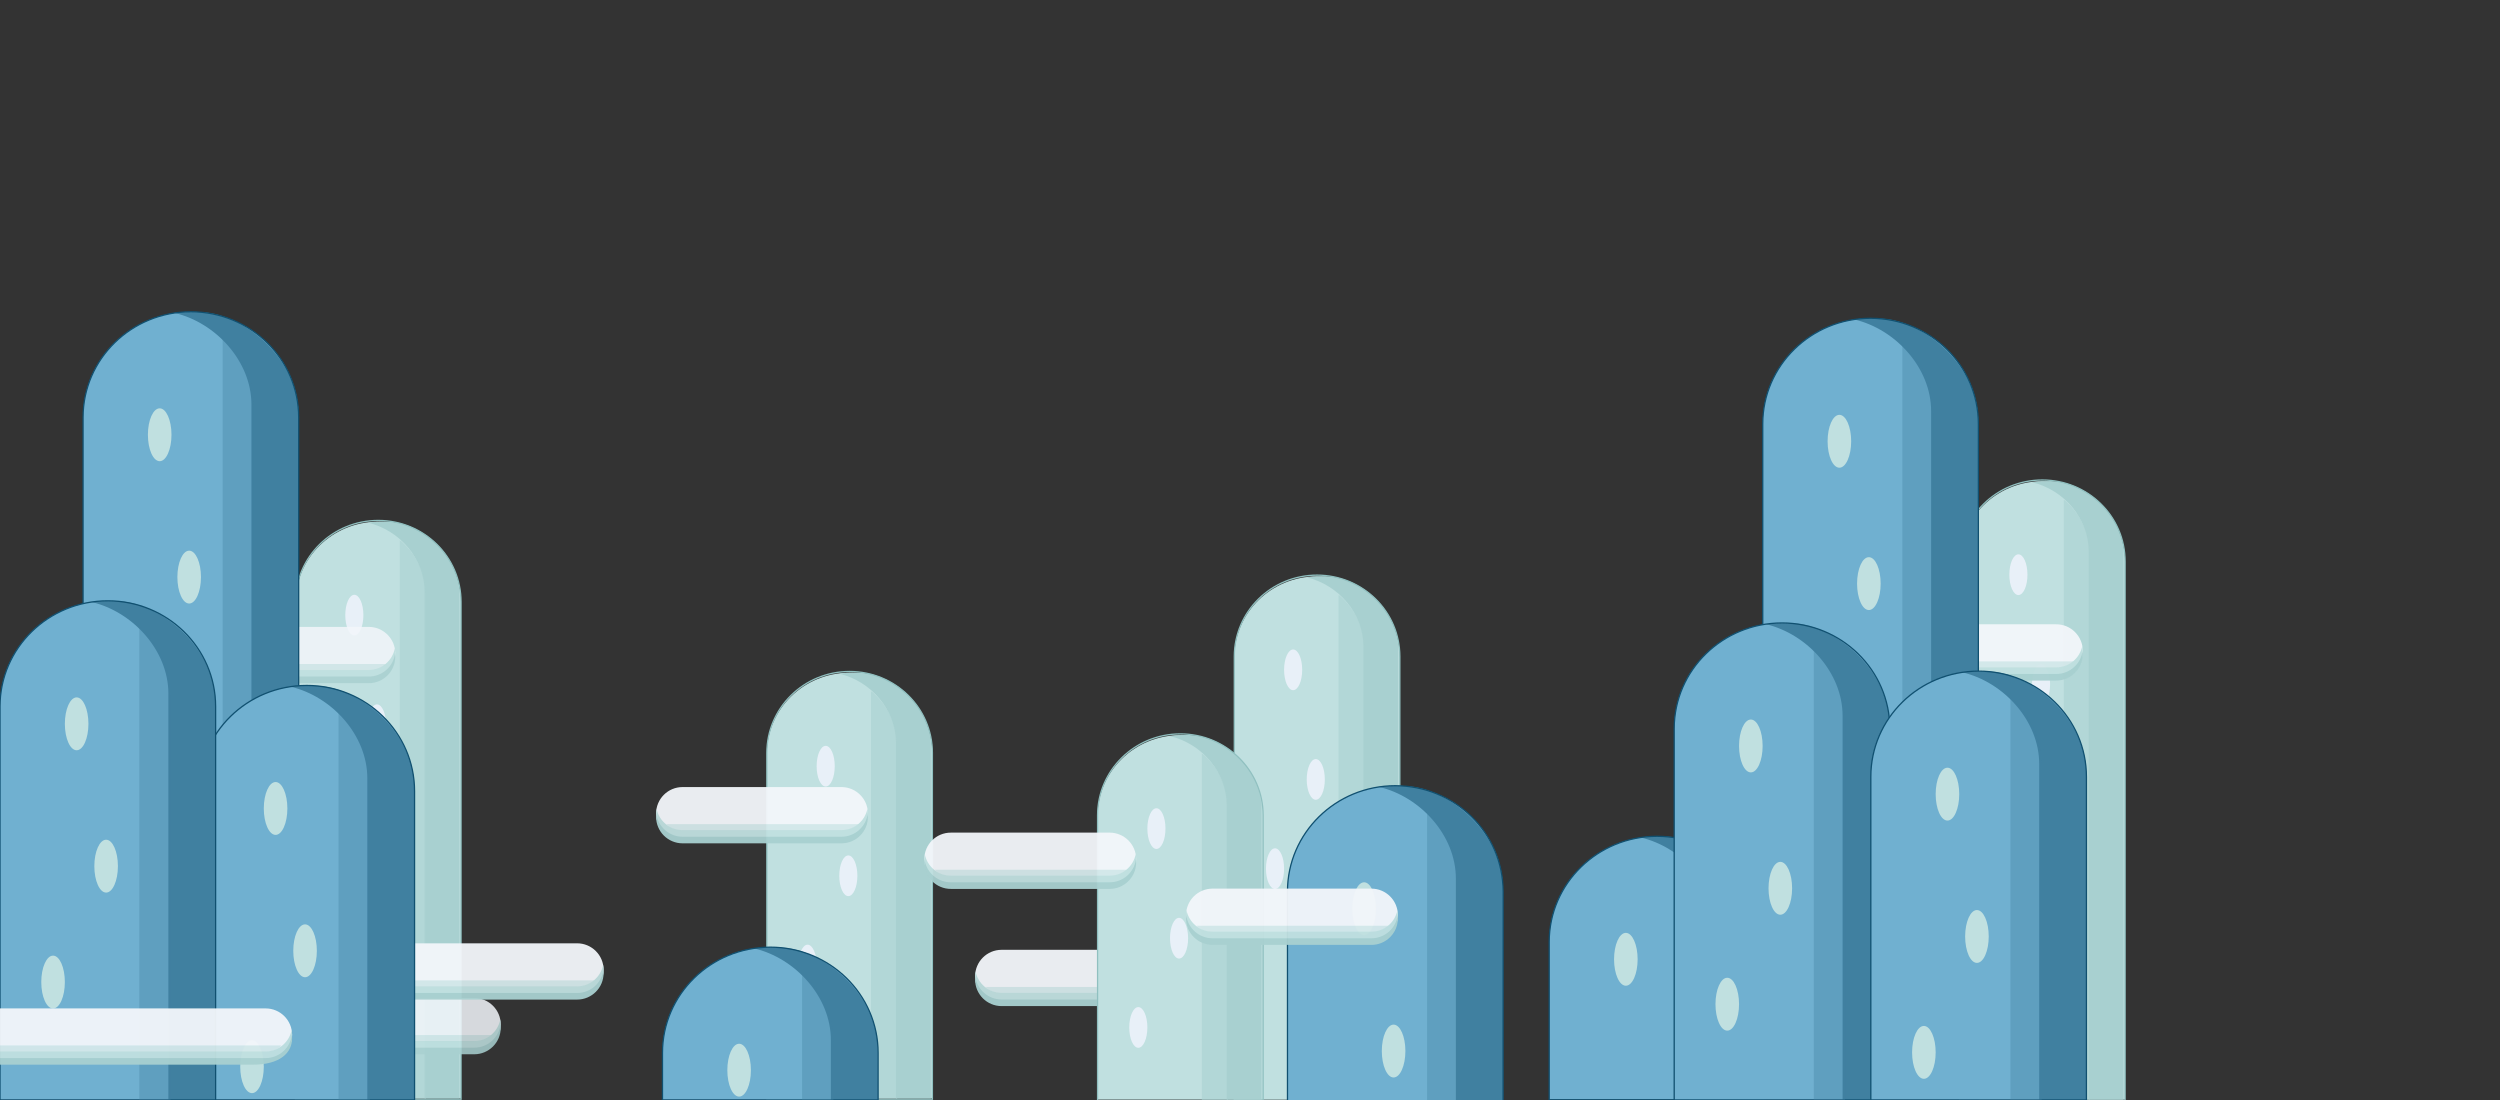 <?xml version="1.0" encoding="utf-8"?>
<!-- Generator: Adobe Illustrator 15.0.0, SVG Export Plug-In . SVG Version: 6.00 Build 0)  -->
<!DOCTYPE svg PUBLIC "-//W3C//DTD SVG 1.1//EN" "http://www.w3.org/Graphics/SVG/1.1/DTD/svg11.dtd">
<svg version="1.1" id="Layer_1" xmlns="http://www.w3.org/2000/svg" xmlns:xlink="http://www.w3.org/1999/xlink" x="0px" y="0px"
	 width="1920px" height="845px" viewBox="0 0 1920 845" style="enable-background:new 0 0 1920 845;" xml:space="preserve">
<rect x="0" y="0" width="1920" height="845" fill="#333333" stroke="none"/>
<style type="text/css">
<![CDATA[
	.st0{fill:none;stroke:#90C0C0;stroke-miterlimit:10;}
	.st1{opacity:0.6;fill-rule:evenodd;clip-rule:evenodd;fill:#A8D0D0;}
	.st2{fill-rule:evenodd;clip-rule:evenodd;fill:#70B0D0;}
	.st3{opacity:0.6;fill-rule:evenodd;clip-rule:evenodd;fill:#4080A0;}
	.st4{fill-rule:evenodd;clip-rule:evenodd;fill:#A8D0D0;}
	.st5{fill-rule:evenodd;clip-rule:evenodd;fill:#4080A0;}
	.st6{opacity:0.85;}
	.st7{opacity:0.95;}
	.st8{fill-rule:evenodd;clip-rule:evenodd;fill:#E8F0F8;}
	.st9{opacity:0.6;}
	.st10{opacity:0.6;fill-rule:evenodd;clip-rule:evenodd;fill:#C0E0E0;}
	.st11{fill-rule:evenodd;clip-rule:evenodd;fill:#F2F6FA;}
	.st12{fill:none;stroke:#105070;stroke-miterlimit:10;}
	.st13{fill-rule:evenodd;clip-rule:evenodd;fill:#C0E0E0;}
]]>
</style>
<g class="st7">
	<path class="st11" d="M748.878,749.797c0-11.23,9.096-20.336,20.356-20.336h121.974c11.243,0,20.356,9.127,20.356,20.336
		c0,11.23-9.095,20.336-20.356,20.336H769.234C757.992,770.133,748.878,761.004,748.878,749.797z"/>
	<path class="st13" d="M749.235,745.979c-0.234,1.236-0.357,2.512-0.357,3.818c0,11.207,9.114,20.336,20.356,20.336h121.974
		c11.262,0,20.356-9.105,20.356-20.336c0-1.301-0.122-2.574-0.357-3.809c-1.784,9.406-10.046,16.518-19.999,16.518H769.234
		C759.298,762.506,751.023,755.375,749.235,745.979z"/>
	<path class="st4" d="M749.035,749.797c-0.104,0.834-0.157,1.683-0.157,2.547c0,11.207,9.114,20.336,20.356,20.336h121.974
		c11.262,0,20.356-9.105,20.356-20.336c0-0.861-0.053-1.708-0.156-2.54c-1.252,10.029-9.803,17.792-20.2,17.792H769.234
		C758.854,767.596,750.288,759.812,749.035,749.797z"/>
	<path class="st10" d="M769.234,762.941h121.974c5.165,0,9.864-2,13.45-5H757v0.074C759,760.816,764.413,762.941,769.234,762.941z"
		/>
</g>
<g>
	<path class="st13" d="M947.933,504.902c0-34.367,28.454-62.23,63.575-62.23c35.112,0,63.574,27.848,63.574,62.23v339.625H947.933
		V504.902z"/>
	<path class="st4" d="M1003.561,443.41c4.768-0.696,9.72-0.898,14.335-0.898c21.749,0,52.924,19.601,55.997,54.055v348.077h-26.771
		V496.566C1047.121,471.164,1028.023,449.202,1003.561,443.41z"/>
	<ellipse class="st8" cx="993.131" cy="514.432" rx="6.954" ry="15.631"/>
	<ellipse class="st8" cx="1010.515" cy="598.601" rx="6.953" ry="15.632"/>
	<ellipse class="st8" cx="979.224" cy="667.138" rx="6.954" ry="15.631"/>
	<path class="st0" d="M947.933,504.216c0-34.528,28.454-62.521,63.575-62.521c35.112,0,63.574,27.979,63.574,62.521v340.997H947.933
		V504.216z"/>
	<g>
		<path class="st1" d="M1048,844.941V497.606c0-15.875-7.854-30.388-19.396-40.415l-0.604-0.076v387.826H1048z"/>
	</g>
</g>
<g>
	<path class="st13" d="M842.933,626.837c0-34.367,28.454-62.23,63.575-62.23c35.112,0,63.574,27.848,63.574,62.23v217.625H842.933
		V626.837z"/>
	<path class="st4" d="M898.561,565.345c4.768-0.696,9.72-0.898,14.335-0.898c21.749,0,52.924,19.601,55.997,54.055v226.077h-26.771
		V618.501C942.121,593.099,923.023,571.137,898.561,565.345z"/>
	<ellipse class="st8" cx="888.131" cy="636.367" rx="6.954" ry="15.631"/>
	<ellipse class="st8" cx="905.515" cy="720.535" rx="6.953" ry="15.632"/>
	<ellipse class="st8" cx="874.224" cy="789.073" rx="6.954" ry="15.631"/>
	<path class="st0" d="M842.933,626.15c0-34.528,28.454-62.521,63.575-62.521c35.112,0,63.574,27.979,63.574,62.521v218.997H842.933
		V626.15z"/>
	<g>
		<path class="st1" d="M943,844.941V619.372c0-15.875-7.854-30.388-19.396-40.415L923,578.881v266.061H943z"/>
	</g>
</g>
<g>
	<path class="st13" d="M588.933,578.902c0-34.367,28.454-62.23,63.575-62.23c35.112,0,63.574,27.848,63.574,62.23v264.625H588.933
		V578.902z"/>
	<path class="st4" d="M644.561,517.41c4.768-0.696,9.72-0.898,14.335-0.898c21.749,0,52.924,19.601,55.997,54.055v273.077h-26.771
		V570.566C688.121,545.164,669.023,523.202,644.561,517.41z"/>
	<ellipse class="st8" cx="634.131" cy="588.432" rx="6.954" ry="15.631"/>
	<ellipse class="st8" cx="651.515" cy="672.601" rx="6.953" ry="15.632"/>
	<ellipse class="st8" cx="620.224" cy="741.138" rx="6.954" ry="15.631"/>
	<path class="st0" d="M588.933,578.216c0-34.528,28.454-62.521,63.575-62.521c35.112,0,63.574,27.979,63.574,62.521v265.997H588.933
		V578.216z"/>
	<g>
		<path class="st1" d="M689,843.941V571.606c0-15.875-7.854-30.388-19.396-40.415L669,531.115v312.826H689z"/>
	</g>
</g>
<g>
	<path class="st13" d="M226.933,462.902c0-34.367,28.454-62.23,63.575-62.23c35.112,0,63.574,27.848,63.574,62.23v380.625H226.933
		V462.902z"/>
	<path class="st4" d="M282.561,401.41c4.768-0.696,9.72-0.898,14.335-0.898c21.749,0,52.924,19.601,55.997,54.055v389.077h-26.771
		V454.566C326.121,429.164,307.023,407.202,282.561,401.41z"/>
	<ellipse class="st8" cx="272.131" cy="472.432" rx="6.954" ry="15.631"/>
	<ellipse class="st8" cx="289.515" cy="556.601" rx="6.953" ry="15.632"/>
	<ellipse class="st8" cx="258.224" cy="625.138" rx="6.954" ry="15.631"/>
	<path class="st0" d="M226.933,462.216c0-34.528,28.454-62.521,63.575-62.521c35.112,0,63.574,27.979,63.574,62.521v381.997H226.933
		V462.216z"/>
	<g>
		<path class="st1" d="M327,843.941V455.606c0-15.875-7.854-30.388-19.396-40.415L307,415.115v428.826H327z"/>
	</g>
</g>
<g>
	<path class="st13" d="M1504.934,431.837c0-34.367,28.453-62.23,63.574-62.23c35.112,0,63.574,27.848,63.574,62.23v412.625h-127.148
		V431.837z"/>
	<path class="st4" d="M1560.561,370.345c4.768-0.696,9.72-0.898,14.335-0.898c21.749,0,52.924,19.601,55.997,54.055v421.077h-26.771
		V423.501C1604.121,398.099,1585.023,376.137,1560.561,370.345z"/>
	<ellipse class="st8" cx="1550.131" cy="441.367" rx="6.954" ry="15.631"/>
	<ellipse class="st8" cx="1567.515" cy="525.535" rx="6.953" ry="15.632"/>
	<ellipse class="st8" cx="1536.224" cy="594.073" rx="6.954" ry="15.631"/>
	<path class="st0" d="M1504.934,431.15c0-34.528,28.453-62.521,63.574-62.521c35.112,0,63.574,27.979,63.574,62.521v413.997
		h-127.148V431.15z"/>
	<g>
		<path class="st1" d="M1605,844.941v-420.4c0-15.875-7.854-30.388-19.396-40.415L1585,384.05v460.892H1605z"/>
	</g>
</g>
<g class="st6">
	<path class="st11" d="M221.878,786.797c0-11.23,9.096-20.336,20.356-20.336h121.974c11.243,0,20.356,9.127,20.356,20.336
		c0,11.23-9.095,20.336-20.356,20.336H242.234C230.992,807.133,221.878,798.004,221.878,786.797z"/>
	<path class="st13" d="M222.235,782.979c-0.234,1.236-0.357,2.512-0.357,3.818c0,11.207,9.114,20.336,20.356,20.336h121.974
		c11.262,0,20.356-9.105,20.356-20.336c0-1.301-0.122-2.574-0.357-3.809c-1.784,9.406-10.046,16.518-19.999,16.518H242.234
		C232.298,799.506,224.023,792.375,222.235,782.979z"/>
	<path class="st4" d="M222.035,786.797c-0.104,0.834-0.157,1.683-0.157,2.547c0,11.207,9.114,20.336,20.356,20.336h121.974
		c11.262,0,20.356-9.105,20.356-20.336c0-0.861-0.053-1.708-0.156-2.54c-1.252,10.029-9.803,17.792-20.2,17.792H242.234
		C231.854,804.596,223.288,796.812,222.035,786.797z"/>
	<path class="st10" d="M242.234,799.941h121.974c5.165,0,9.864-2,13.45-5H230v0.074C232,797.816,237.413,799.941,242.234,799.941z"
		/>
</g>
<g class="st7">
	<path class="st11" d="M230.878,744.797c0-11.23,9.096-20.336,20.356-20.336h191.974c11.243,0,20.356,9.127,20.356,20.336
		c0,11.23-9.095,20.336-20.356,20.336H251.234C239.992,765.133,230.878,756.004,230.878,744.797z"/>
	<path class="st13" d="M231.235,740.979c-0.234,1.236-0.357,2.512-0.357,3.818c0,11.207,9.114,20.336,20.356,20.336h191.974
		c11.262,0,20.356-9.105,20.356-20.336c0-1.301-0.122-2.574-0.357-3.809c-1.784,9.406-10.046,16.518-19.999,16.518H251.234
		C241.298,757.506,233.023,750.375,231.235,740.979z"/>
	<path class="st4" d="M231.035,744.797c-0.104,0.834-0.157,1.683-0.157,2.547c0,11.207,9.114,20.336,20.356,20.336h191.974
		c11.262,0,20.356-9.105,20.356-20.336c0-0.861-0.053-1.708-0.156-2.54c-1.252,10.029-9.803,17.792-20.2,17.792H251.234
		C240.854,762.596,232.288,754.812,231.035,744.797z"/>
	<path class="st10" d="M251.234,757.941h191.974c5.165,0,9.864-2,13.45-5H239v0.074C241,755.816,246.413,757.941,251.234,757.941z"
		/>
</g>
<g class="st6">
	<path class="st11" d="M140.878,501.797c0-11.23,9.096-20.336,20.356-20.336h121.974c11.243,0,20.356,9.127,20.356,20.336
		c0,11.23-9.095,20.336-20.356,20.336H161.234C149.992,522.133,140.878,513.004,140.878,501.797z"/>
	<path class="st13" d="M141.235,497.979c-0.234,1.236-0.357,2.512-0.357,3.818c0,11.207,9.114,20.336,20.356,20.336h121.974
		c11.262,0,20.356-9.105,20.356-20.336c0-1.301-0.122-2.574-0.357-3.809c-1.784,9.406-10.046,16.518-19.999,16.518H161.234
		C151.298,514.506,143.023,507.375,141.235,497.979z"/>
	<path class="st4" d="M141.035,501.797c-0.104,0.834-0.157,1.683-0.157,2.547c0,11.207,9.114,20.336,20.356,20.336h121.974
		c11.262,0,20.356-9.105,20.356-20.336c0-0.861-0.053-1.708-0.156-2.54c-1.252,10.029-9.803,17.792-20.2,17.792H161.234
		C150.854,519.596,142.288,511.812,141.035,501.797z"/>
	<path class="st10" d="M161.234,514.941h121.974c5.165,0,9.864-2,13.45-5H149v0.074C151,512.816,156.413,514.941,161.234,514.941z"
		/>
</g>
<g class="st7">
	<path class="st11" d="M1436.878,499.797c0-11.23,9.096-20.336,20.356-20.336h121.974c11.243,0,20.356,9.127,20.356,20.336
		c0,11.23-9.095,20.336-20.356,20.336h-121.974C1445.992,520.133,1436.878,511.004,1436.878,499.797z"/>
	<path class="st13" d="M1437.235,495.979c-0.234,1.236-0.357,2.512-0.357,3.818c0,11.207,9.114,20.336,20.356,20.336h121.974
		c11.262,0,20.356-9.105,20.356-20.336c0-1.301-0.122-2.574-0.357-3.809c-1.784,9.406-10.046,16.518-19.999,16.518h-121.974
		C1447.298,512.506,1439.023,505.375,1437.235,495.979z"/>
	<path class="st4" d="M1437.035,499.797c-0.104,0.834-0.157,1.683-0.157,2.547c0,11.207,9.114,20.336,20.356,20.336h121.974
		c11.262,0,20.356-9.105,20.356-20.336c0-0.861-0.053-1.708-0.156-2.54c-1.252,10.029-9.803,17.792-20.2,17.792h-121.974
		C1446.854,517.596,1438.288,509.812,1437.035,499.797z"/>
	<path class="st10" d="M1457.234,512.941h121.974c5.165,0,9.864-2,13.45-5H1445v0.074
		C1447,510.816,1452.413,512.941,1457.234,512.941z"/>
</g>
<g class="st7">
	<path class="st11" d="M709.878,659.797c0-11.23,9.096-20.336,20.356-20.336h121.974c11.243,0,20.356,9.127,20.356,20.336
		c0,11.23-9.095,20.336-20.356,20.336H730.234C718.992,680.133,709.878,671.004,709.878,659.797z"/>
	<path class="st13" d="M710.235,655.979c-0.234,1.236-0.357,2.512-0.357,3.818c0,11.207,9.114,20.336,20.356,20.336h121.974
		c11.262,0,20.356-9.105,20.356-20.336c0-1.301-0.122-2.574-0.357-3.809c-1.784,9.406-10.046,16.518-19.999,16.518H730.234
		C720.298,672.506,712.023,665.375,710.235,655.979z"/>
	<path class="st4" d="M710.035,659.797c-0.104,0.834-0.157,1.683-0.157,2.547c0,11.207,9.114,20.336,20.356,20.336h121.974
		c11.262,0,20.356-9.105,20.356-20.336c0-0.861-0.053-1.708-0.156-2.54c-1.252,10.029-9.803,17.792-20.2,17.792H730.234
		C719.854,677.596,711.288,669.812,710.035,659.797z"/>
	<path class="st10" d="M730.234,672.941h121.974c5.165,0,9.864-2,13.45-5H718v0.074C720,670.816,725.413,672.941,730.234,672.941z"
		/>
</g>
<g class="st7">
	<path class="st11" d="M503.878,624.797c0-11.23,9.096-20.336,20.356-20.336h121.974c11.243,0,20.356,9.127,20.356,20.336
		c0,11.23-9.095,20.336-20.356,20.336H524.234C512.992,645.133,503.878,636.004,503.878,624.797z"/>
	<path class="st13" d="M504.235,620.979c-0.234,1.236-0.357,2.512-0.357,3.818c0,11.207,9.114,20.336,20.356,20.336h121.974
		c11.262,0,20.356-9.105,20.356-20.336c0-1.301-0.122-2.574-0.357-3.809c-1.784,9.406-10.046,16.518-19.999,16.518H524.234
		C514.298,637.506,506.023,630.375,504.235,620.979z"/>
	<path class="st4" d="M504.035,624.797c-0.104,0.834-0.157,1.683-0.157,2.547c0,11.207,9.114,20.336,20.356,20.336h121.974
		c11.262,0,20.356-9.105,20.356-20.336c0-0.861-0.053-1.708-0.156-2.54c-1.252,10.029-9.803,17.792-20.2,17.792H524.234
		C513.854,642.596,505.288,634.812,504.035,624.797z"/>
	<path class="st10" d="M524.234,637.941h121.974c5.165,0,9.864-2,13.45-5H512v0.074C514,635.816,519.413,637.941,524.234,637.941z"
		/>
</g>
<g>
	<path class="st2" d="M1353.784,325.249c0-44.635,37.058-80.818,82.796-80.818c45.729,0,82.797,36.168,82.797,80.818v518.387
		h-165.593V325.249z"/>
	<path class="st5" d="M1424.105,245.347c6.211-0.905,13.379-0.637,19.389-0.637c28.324,0,71.605,29.141,75.606,73.886l0.276,525.552
		h-36.271V315.696C1483.105,282.703,1455.965,252.867,1424.105,245.347z"/>
	<path class="st13" d="M1412.649,359.198c4.999,0,9.054-9.089,9.054-20.299c0-11.215-4.055-20.304-9.054-20.304
		c-5.003,0-9.058,9.089-9.058,20.304C1403.592,350.109,1407.646,359.198,1412.649,359.198z"/>
	<path class="st13" d="M1435.287,468.512c5,0,9.056-9.089,9.056-20.3c0-11.216-4.056-20.302-9.056-20.302s-9.057,9.086-9.057,20.302
		C1426.23,459.423,1430.287,468.512,1435.287,468.512z"/>
	<ellipse class="st13" cx="1394.538" cy="537.223" rx="9.054" ry="20.302"/>
	<path class="st12" d="M1353.785,325.629c0-44.845,37.057-81.198,82.796-81.198c45.728,0,82.796,36.34,82.796,81.198v518.172
		h-165.592V325.629z"/>
	<g class="st9">
		<path class="st3" d="M1485,843.941V317.043c0-20.617-9.207-39.465-24.236-52.489l0.236-0.097v579.484H1485z"/>
	</g>
</g>
<g>
	<path class="st2" d="M63.784,320.249c0-44.635,37.058-80.818,82.796-80.818c45.729,0,82.797,36.168,82.797,80.818v384.387H63.784
		V320.249z"/>
	<path class="st5" d="M134.105,240.347c6.211-0.905,13.379-0.637,19.389-0.637c28.324,0,71.605,29.141,75.606,73.886l0.276,391.552
		h-36.271V310.696C193.105,277.703,165.965,247.867,134.105,240.347z"/>
	<path class="st13" d="M122.649,354.198c4.999,0,9.054-9.089,9.054-20.299c0-11.215-4.055-20.304-9.054-20.304
		c-5.003,0-9.058,9.089-9.058,20.304C113.592,345.109,117.646,354.198,122.649,354.198z"/>
	<path class="st13" d="M145.287,463.512c5,0,9.056-9.089,9.056-20.3c0-11.216-4.056-20.302-9.056-20.302s-9.057,9.086-9.057,20.302
		C136.23,454.423,140.287,463.512,145.287,463.512z"/>
	<ellipse class="st13" cx="104.538" cy="532.223" rx="9.054" ry="20.302"/>
	<path class="st12" d="M63.785,320.629c0-44.845,37.057-81.198,82.796-81.198c45.728,0,82.796,36.34,82.796,81.198v384.172H63.785
		V320.629z"/>
	<g class="st9">
		<path class="st3" d="M195,704.941V312.043c0-20.617-9.207-39.465-24.236-52.489l0.236-0.097v445.484H195z"/>
	</g>
</g>
<g>
	<path class="st2" d="M508.784,808.249c0-44.635,37.057-80.818,82.796-80.818c45.728,0,82.796,36.168,82.796,80.818v36.387H508.784
		V808.249z"/>
	<path class="st5" d="M579.105,728.347c6.211-0.905,13.38-0.637,19.389-0.637c28.324,0,71.605,29.141,75.606,73.886l0.276,43.552
		h-36.271v-46.451C638.105,765.703,610.965,735.867,579.105,728.347z"/>
	<path class="st13" d="M567.649,842.198c5,0,9.053-9.089,9.053-20.299c0-11.215-4.054-20.304-9.053-20.304
		c-5.002,0-9.057,9.089-9.057,20.304C558.592,833.109,562.647,842.198,567.649,842.198z"/>
	<path class="st12" d="M508.785,808.629c0-44.845,37.057-81.198,82.796-81.198c45.728,0,82.796,36.34,82.796,81.198v36.172H508.785
		V808.629z"/>
	<g class="st9">
		<path class="st3" d="M640,844.941v-44.898c0-20.617-9.207-39.465-24.237-52.489l0.237-0.097v97.484H640z"/>
	</g>
</g>
<g>
	<path class="st2" d="M988.784,684.249c0-44.635,37.058-80.818,82.796-80.818c45.729,0,82.797,36.168,82.797,80.818v161.387H988.784
		V684.249z"/>
	<path class="st5" d="M1059.105,604.347c6.211-0.905,13.379-0.637,19.389-0.637c28.324,0,71.605,29.141,75.606,73.886l0.276,168.552
		h-36.271V674.696C1118.105,641.703,1090.965,611.867,1059.105,604.347z"/>
	<path class="st13" d="M1047.649,718.198c4.999,0,9.054-9.089,9.054-20.299c0-11.215-4.055-20.304-9.054-20.304
		c-5.003,0-9.058,9.089-9.058,20.304C1038.592,709.109,1042.646,718.198,1047.649,718.198z"/>
	<path class="st13" d="M1070.287,827.512c5,0,9.056-9.089,9.056-20.3c0-11.216-4.056-20.302-9.056-20.302s-9.057,9.086-9.057,20.302
		C1061.23,818.423,1065.287,827.512,1070.287,827.512z"/>
	<path class="st12" d="M988.785,684.629c0-44.845,37.057-81.198,82.796-81.198c45.728,0,82.796,36.34,82.796,81.198v161.172H988.785
		V684.629z"/>
	<g class="st9">
		<path class="st3" d="M1120,845.941V676.043c0-20.617-9.207-39.465-24.236-52.489l0.236-0.097v222.484H1120z"/>
	</g>
</g>
<g>
	<path class="st2" d="M1189.784,723.091c0-44.635,37.058-80.818,82.796-80.818c45.729,0,82.797,36.168,82.797,80.818v121.387
		h-165.593V723.091z"/>
	<path class="st5" d="M1260.105,643.188c6.211-0.905,13.379-0.637,19.389-0.637c28.324,0,71.605,29.141,75.606,73.886l0.276,128.552
		h-36.271V713.538C1319.105,680.545,1291.965,650.709,1260.105,643.188z"/>
	<path class="st13" d="M1248.649,757.04c4.999,0,9.054-9.089,9.054-20.299c0-11.215-4.055-20.304-9.054-20.304
		c-5.003,0-9.058,9.089-9.058,20.304C1239.592,747.951,1243.646,757.04,1248.649,757.04z"/>
	<path class="st12" d="M1189.785,723.471c0-44.845,37.057-81.198,82.796-81.198c45.728,0,82.796,36.34,82.796,81.198v121.172
		h-165.592V723.471z"/>
	<g class="st9">
		<path class="st3" d="M1321,844.941V714.885c0-20.617-9.207-39.465-24.236-52.489l0.236-0.097v182.643H1321z"/>
	</g>
</g>
<g>
	<path class="st2" d="M1285.784,559.249c0-44.635,37.058-80.818,82.796-80.818c45.729,0,82.797,36.168,82.797,80.818v285.387
		h-165.593V559.249z"/>
	<path class="st5" d="M1356.105,479.347c6.211-0.905,13.379-0.637,19.389-0.637c28.324,0,71.605,29.141,75.606,73.886l0.276,292.552
		h-36.271V549.696C1415.105,516.703,1387.965,486.867,1356.105,479.347z"/>
	<path class="st13" d="M1344.649,593.198c4.999,0,9.054-9.089,9.054-20.299c0-11.215-4.055-20.304-9.054-20.304
		c-5.003,0-9.058,9.089-9.058,20.304C1335.592,584.109,1339.646,593.198,1344.649,593.198z"/>
	<path class="st13" d="M1367.287,702.512c5,0,9.056-9.089,9.056-20.3c0-11.216-4.056-20.302-9.056-20.302s-9.057,9.086-9.057,20.302
		C1358.23,693.423,1362.287,702.512,1367.287,702.512z"/>
	<ellipse class="st13" cx="1326.538" cy="771.223" rx="9.054" ry="20.302"/>
	<path class="st12" d="M1285.785,559.629c0-44.845,37.057-81.198,82.796-81.198c45.728,0,82.796,36.34,82.796,81.198v285.172
		h-165.592V559.629z"/>
	<g class="st9">
		<path class="st3" d="M1417,844.941V551.043c0-20.617-9.207-39.465-24.236-52.489l0.236-0.097v346.484H1417z"/>
	</g>
</g>
<g>
	<path class="st2" d="M1436.784,596.249c0-44.635,37.058-80.818,82.796-80.818c45.729,0,82.797,36.168,82.797,80.818v248.387
		h-165.593V596.249z"/>
	<path class="st5" d="M1507.105,516.347c6.211-0.905,13.379-0.637,19.389-0.637c28.324,0,71.605,29.141,75.606,73.886l0.276,255.552
		h-36.271V586.696C1566.105,553.703,1538.965,523.867,1507.105,516.347z"/>
	<path class="st13" d="M1495.649,630.198c4.999,0,9.054-9.089,9.054-20.299c0-11.215-4.055-20.304-9.054-20.304
		c-5.003,0-9.058,9.089-9.058,20.304C1486.592,621.109,1490.646,630.198,1495.649,630.198z"/>
	<path class="st13" d="M1518.287,739.512c5,0,9.056-9.089,9.056-20.3c0-11.216-4.056-20.302-9.056-20.302s-9.057,9.086-9.057,20.302
		C1509.23,730.423,1513.287,739.512,1518.287,739.512z"/>
	<ellipse class="st13" cx="1477.538" cy="808.223" rx="9.054" ry="20.302"/>
	<path class="st12" d="M1436.785,596.629c0-44.845,37.057-81.198,82.796-81.198c45.728,0,82.796,36.34,82.796,81.198v248.172
		h-165.592V596.629z"/>
	<g class="st9">
		<path class="st3" d="M1568,844.941V588.043c0-20.617-9.207-39.465-24.236-52.489l0.236-0.097v309.484H1568z"/>
	</g>
</g>
<g>
	<path class="st2" d="M152.784,607.249c0-44.635,37.058-80.818,82.796-80.818c45.729,0,82.797,36.168,82.797,80.818v237.387H152.784
		V607.249z"/>
	<path class="st5" d="M223.105,527.347c6.211-0.905,13.379-0.637,19.389-0.637c28.324,0,71.605,29.141,75.606,73.886l0.276,244.552
		h-36.271V597.696C282.105,564.703,254.965,534.867,223.105,527.347z"/>
	<path class="st13" d="M211.649,641.198c4.999,0,9.054-9.089,9.054-20.299c0-11.215-4.055-20.304-9.054-20.304
		c-5.003,0-9.058,9.089-9.058,20.304C202.592,632.109,206.646,641.198,211.649,641.198z"/>
	<path class="st13" d="M234.287,750.512c5,0,9.056-9.089,9.056-20.3c0-11.216-4.056-20.302-9.056-20.302s-9.057,9.086-9.057,20.302
		C225.23,741.423,229.287,750.512,234.287,750.512z"/>
	<ellipse class="st13" cx="193.538" cy="819.223" rx="9.054" ry="20.302"/>
	<path class="st12" d="M152.785,607.629c0-44.845,37.057-81.198,82.796-81.198c45.728,0,82.796,36.34,82.796,81.198v237.172H152.785
		V607.629z"/>
	<g class="st9">
		<path class="st3" d="M284,844.941V599.043c0-20.617-9.207-39.465-24.236-52.489l0.236-0.097v298.484H284z"/>
	</g>
</g>
<g>
	<path class="st2" d="M0,542.249c0-44.635,37.058-80.818,82.796-80.818c45.729,0,82.797,36.168,82.797,80.818v302.387H0V542.249z"/>
	<path class="st5" d="M70.321,462.347c6.211-0.905,13.379-0.637,19.389-0.637c28.324,0,71.605,29.141,75.606,73.886l0.276,309.552
		h-36.271V532.696C129.321,499.703,102.181,469.867,70.321,462.347z"/>
	<path class="st13" d="M58.865,576.198c4.999,0,9.054-9.089,9.054-20.299c0-11.215-4.055-20.304-9.054-20.304
		c-5.003,0-9.058,9.089-9.058,20.304C49.808,567.109,53.862,576.198,58.865,576.198z"/>
	<path class="st13" d="M81.503,685.512c5,0,9.056-9.089,9.056-20.3c0-11.216-4.056-20.302-9.056-20.302s-9.057,9.086-9.057,20.302
		C72.446,676.423,76.503,685.512,81.503,685.512z"/>
	<ellipse class="st13" cx="40.754" cy="754.223" rx="9.054" ry="20.302"/>
	<path class="st12" d="M0.001,542.629c0-44.845,37.057-81.198,82.796-81.198c45.728,0,82.796,36.34,82.796,81.198v302.172H0.001
		V542.629z"/>
	<g class="st9">
		<path class="st3" d="M131,844.941V534.043c0-20.617-9.207-39.465-24.236-52.489l0.236-0.097v363.484H131z"/>
	</g>
</g>
<g class="st7">
	<path class="st11" d="M224.33,794.797c0-11.23-9.096-20.336-20.356-20.336H0v40.672h203.974
		C215.216,815.133,224.33,806.004,224.33,794.797z"/>
	<path class="st13" d="M223.973,790.979c0.234,1.236,0.357,2.512,0.357,3.818c0,11.207-9.114,20.336-20.356,20.336H0v-7.627h203.974
		C213.91,807.506,222.185,800.375,223.973,790.979z"/>
	<path class="st4" d="M0,812.596h203.974c10.38,0,18.946-7.783,20.199-17.799c0.104,0.834,0.157,1.683,0.157,2.547
		c0,11.207-9.114,20.336-30.356,20.336H0V812.596z"/>
	<path class="st10" d="M203.766,807.941H0v-5h216v0.074C214,805.816,208.587,807.941,203.766,807.941z"/>
</g>
<g class="st7">
	<path class="st11" d="M910.878,702.797c0-11.23,9.096-20.336,20.356-20.336h121.974c11.243,0,20.356,9.127,20.356,20.336
		c0,11.23-9.095,20.336-20.356,20.336H931.234C919.992,723.133,910.878,714.004,910.878,702.797z"/>
	<path class="st13" d="M911.235,698.979c-0.234,1.236-0.357,2.512-0.357,3.818c0,11.207,9.114,20.336,20.356,20.336h121.974
		c11.262,0,20.356-9.105,20.356-20.336c0-1.301-0.122-2.574-0.357-3.809c-1.784,9.406-10.046,16.518-19.999,16.518H931.234
		C921.298,715.506,913.023,708.375,911.235,698.979z"/>
	<path class="st4" d="M911.035,702.797c-0.104,0.834-0.157,1.683-0.157,2.547c0,11.207,9.114,20.336,20.356,20.336h121.974
		c11.262,0,20.356-9.105,20.356-20.336c0-0.861-0.053-1.708-0.156-2.54c-1.252,10.029-9.803,17.792-20.2,17.792H931.234
		C920.854,720.596,912.288,712.812,911.035,702.797z"/>
	<path class="st10" d="M931.234,715.941h121.974c5.165,0,9.864-2,13.45-5H919v0.074C921,713.816,926.413,715.941,931.234,715.941z"
		/>
</g>
</svg>
